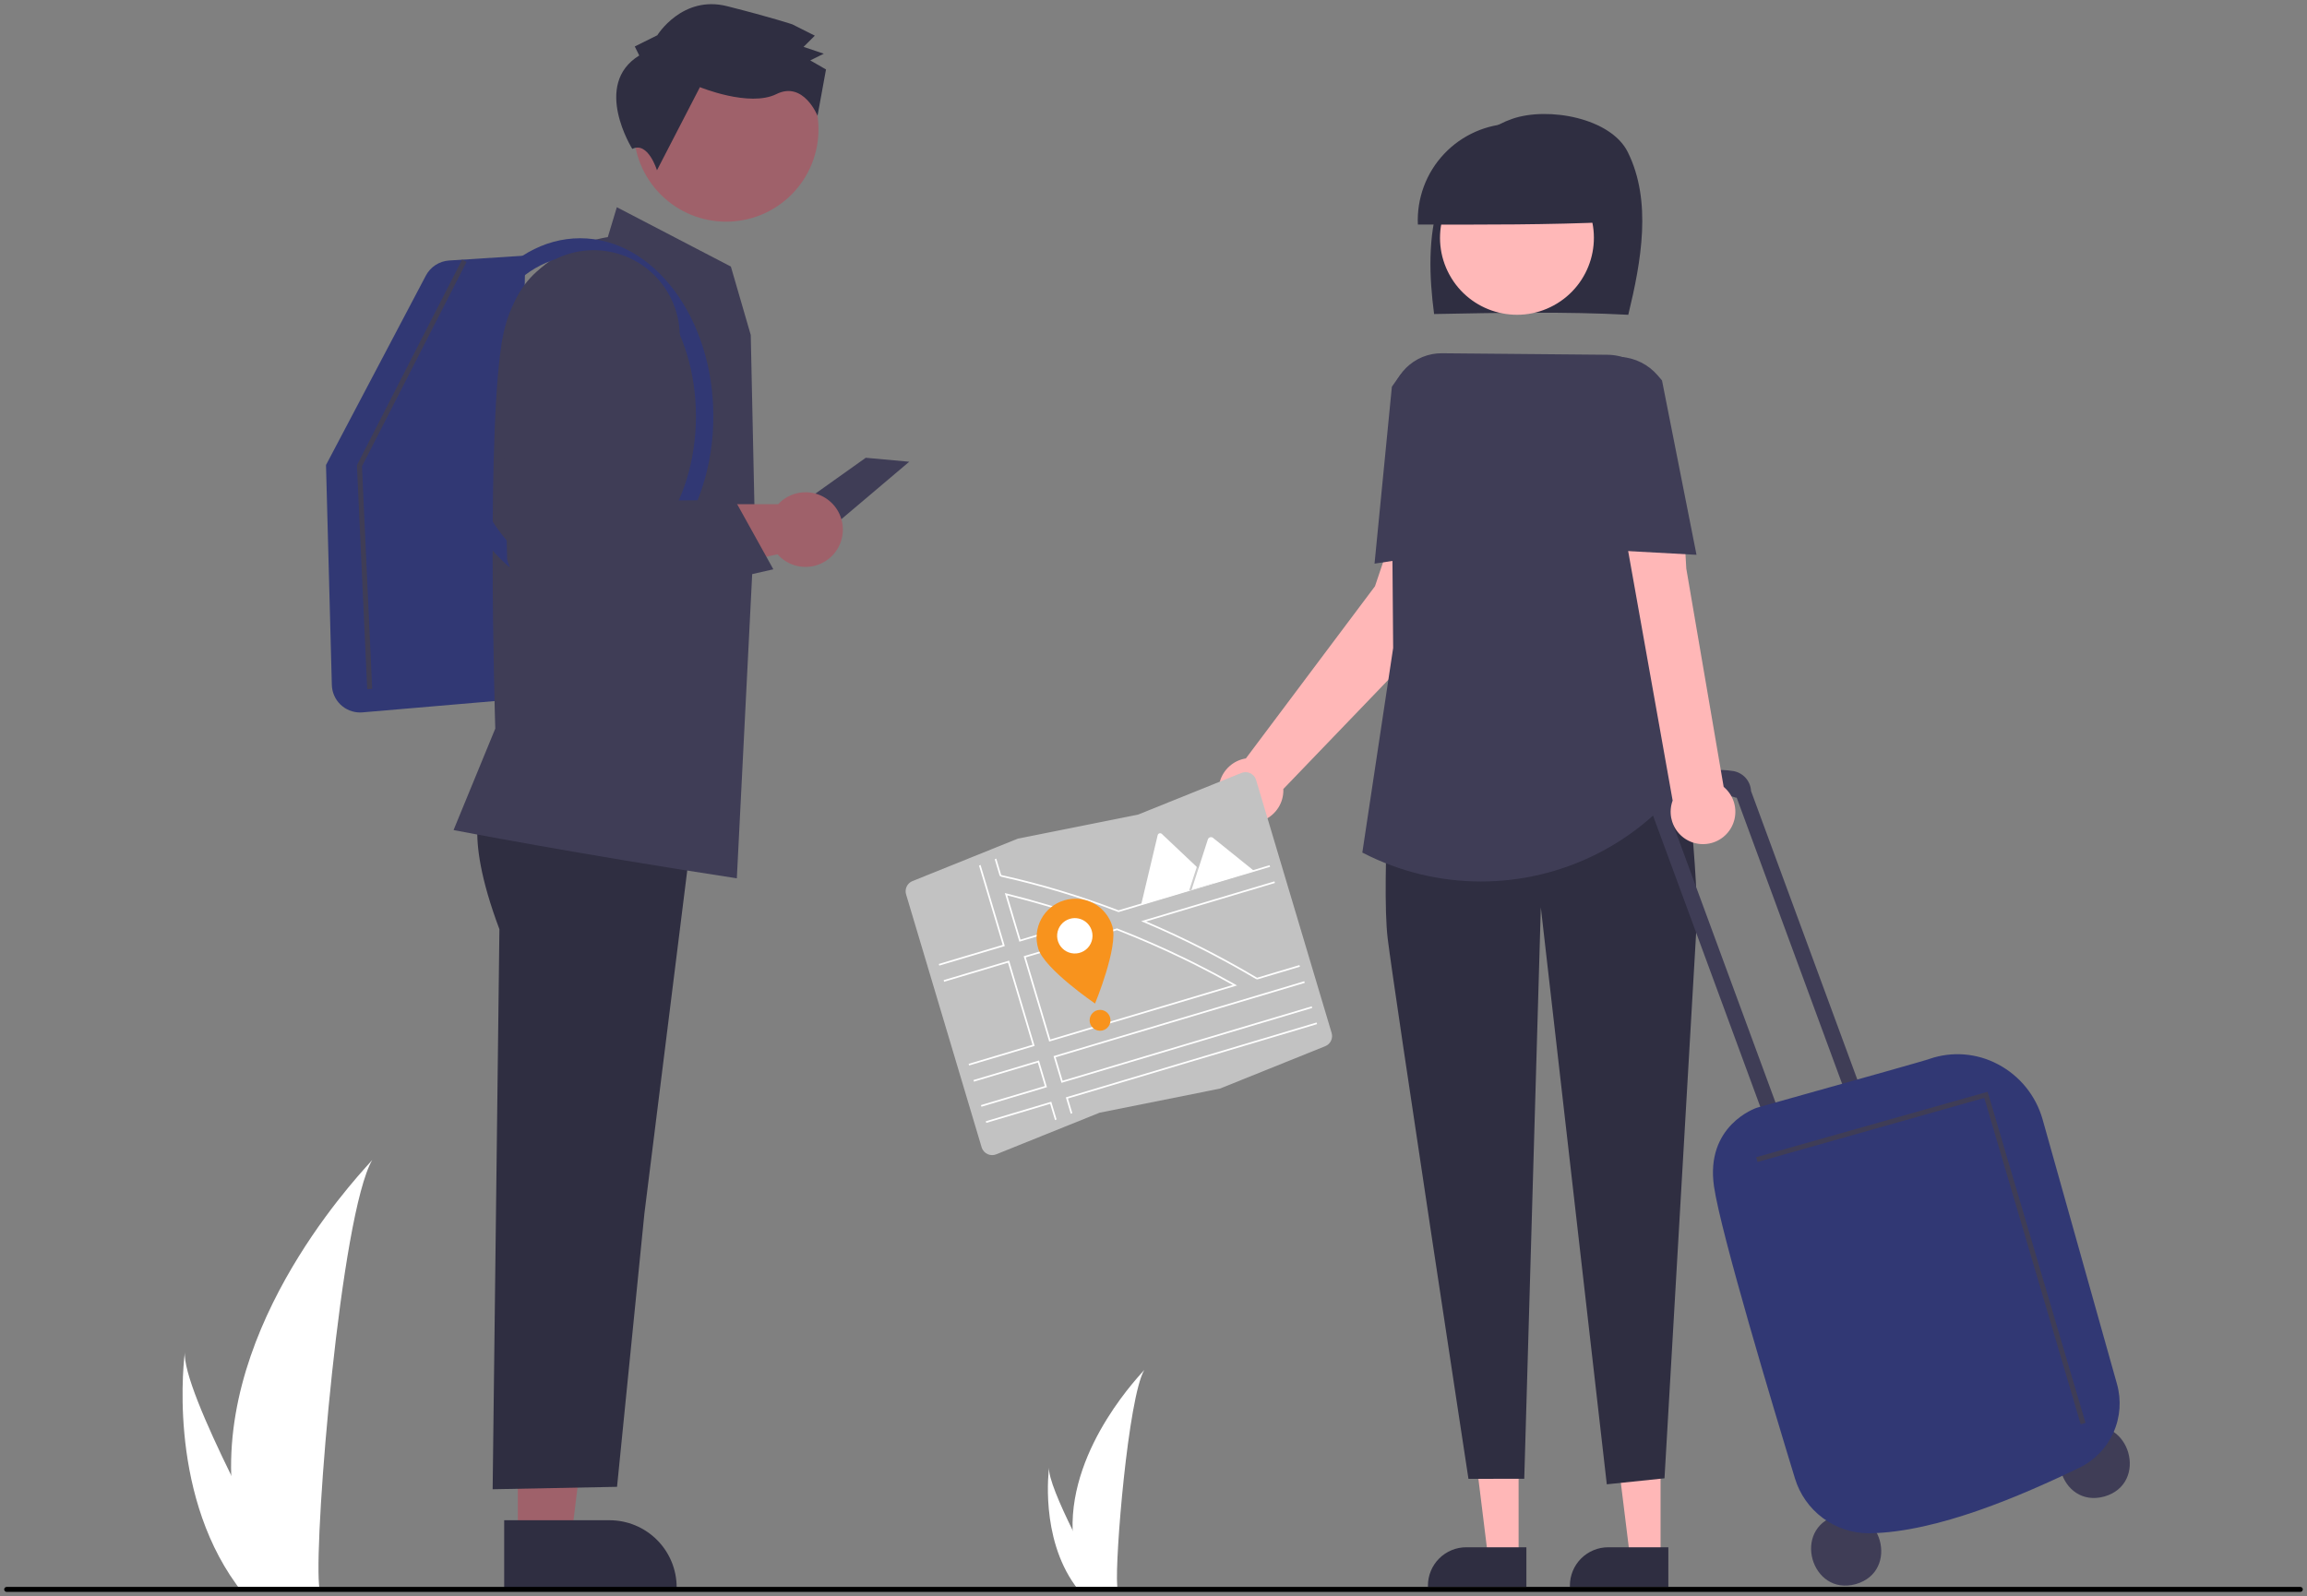 <svg width="276" height="191" viewBox="0 0 276 191" fill="none" xmlns="http://www.w3.org/2000/svg">
<rect x="0" y="0" width="276" height="191" fill="#808080" stroke="none"/>
<g clip-path="url(#clip0_597_2447)">
<path d="M27.663 176.564C27.782 180.995 28.524 185.387 29.868 189.611C29.898 189.709 29.931 189.806 29.963 189.904H38.19C38.181 189.816 38.172 189.718 38.164 189.611C37.615 183.304 40.749 145.374 44.531 138.809C44.199 139.342 27.025 156.523 27.663 176.564Z" fill="white"/>
<path d="M28.28 189.611C28.349 189.709 28.421 189.807 28.494 189.904H34.666C34.619 189.821 34.565 189.723 34.502 189.611C33.483 187.771 30.465 182.268 27.664 176.564C24.654 170.434 21.891 164.071 22.124 161.768C22.052 162.287 19.969 178.121 28.28 189.611Z" fill="white"/>
<path d="M128.323 183.126C128.383 185.378 128.76 187.609 129.443 189.755C129.458 189.805 129.475 189.854 129.491 189.904H133.671C133.667 189.859 133.662 189.81 133.658 189.755C133.379 186.551 134.971 167.28 136.892 163.945C136.724 164.215 127.999 172.944 128.323 183.126Z" fill="white"/>
<path d="M128.636 189.755C128.671 189.805 128.708 189.855 128.745 189.904H131.881C131.857 189.862 131.829 189.812 131.797 189.755C131.279 188.82 129.746 186.025 128.323 183.126C126.794 180.012 125.39 176.779 125.508 175.609C125.472 175.873 124.413 183.917 128.636 189.755Z" fill="white"/>
<path d="M103.577 54.781L92.938 62.35L99.558 63.059L108.779 55.255L103.577 54.781Z" fill="#3F3D56"/>
<path d="M61.951 184.016L68.351 184.016L71.395 159.329L61.95 159.329L61.951 184.016Z" fill="#9F616A"/>
<path d="M60.319 181.926L72.921 181.926H72.922C75.052 181.926 77.094 182.772 78.6 184.279C80.107 185.785 80.953 187.828 80.953 189.958V190.219L60.319 190.22L60.319 181.926Z" fill="#2F2E41"/>
<path d="M57.928 95.841C57.928 95.841 55.155 98.976 59.747 111.198L58.938 178.217L73.82 177.927L77.092 145.236L83.048 97.53L57.928 95.841Z" fill="#2F2E41"/>
<path d="M43.07 85.261C42.19 85.258 41.347 84.913 40.718 84.299C40.089 83.685 39.724 82.849 39.7 81.97L39.002 55.647L50.952 32.972C51.223 32.461 51.62 32.028 52.105 31.714C52.59 31.399 53.148 31.214 53.725 31.175L62.832 30.59L62.045 83.651L43.366 85.248C43.267 85.257 43.168 85.261 43.07 85.261Z" fill="#313874"/>
<path d="M88.152 105.106L87.989 105.081C68.95 102.177 54.584 99.393 54.441 99.365L54.262 99.331L59.253 87.19C59.214 85.921 58.133 50.296 60.201 40.061C62.203 30.153 71.641 28.529 72.716 28.376L73.796 24.798L87.438 31.897L89.817 40.087L90.3 62.534L88.152 105.106Z" fill="#3F3D56"/>
<path d="M69.404 71.124C60.615 71.124 53.465 61.566 53.465 49.817C53.465 38.069 60.615 28.511 69.404 28.511C78.194 28.511 85.344 38.069 85.344 49.817C85.344 61.566 78.194 71.124 69.404 71.124ZM69.404 30.597C61.765 30.597 55.55 39.219 55.55 49.817C55.55 60.416 61.765 69.038 69.404 69.038C77.044 69.038 83.259 60.416 83.259 49.817C83.259 39.219 77.044 30.597 69.404 30.597Z" fill="#313874"/>
<path d="M96.368 58.906C95.754 58.906 95.146 59.033 94.583 59.279C94.02 59.525 93.515 59.886 93.098 60.337H70.168L61.769 62.125L63.148 72.763L93.026 66.336C93.52 66.895 94.147 67.321 94.849 67.575C95.55 67.829 96.304 67.903 97.042 67.791C97.78 67.679 98.477 67.384 99.072 66.932C99.666 66.481 100.138 65.888 100.444 65.207C100.75 64.527 100.881 63.78 100.824 63.036C100.768 62.292 100.526 61.574 100.121 60.947C99.716 60.321 99.16 59.806 98.504 59.449C97.849 59.092 97.114 58.906 96.368 58.906Z" fill="#9F616A"/>
<path d="M94.685 23.29C99 18.974 99 11.976 94.685 7.659C90.369 3.343 83.372 3.343 79.056 7.659C74.74 11.976 74.74 18.974 79.056 23.29C83.372 27.607 90.369 27.607 94.685 23.29Z" fill="#9F616A"/>
<path d="M76.477 6.639L75.941 5.56L78.637 4.221C78.637 4.221 81.611 -0.619 86.992 0.741C92.373 2.101 94.794 2.915 94.794 2.915L97.483 4.268L96.133 5.611L98.555 6.425L96.937 7.229L98.819 8.311L97.806 13.857C97.806 13.857 96.123 9.65 92.888 11.258C89.654 12.865 83.737 10.427 83.737 10.427L78.596 20.377C78.596 20.377 77.535 16.889 75.645 17.819C75.645 17.819 70.814 10.125 76.477 6.639Z" fill="#2F2E41"/>
<path d="M172.5 74.684L172.027 65.824L167.26 61.95L164.498 70.155L149.052 90.759C148.322 90.876 147.641 91.2 147.089 91.692C146.537 92.184 146.137 92.824 145.937 93.536C145.738 94.249 145.746 95.003 145.962 95.711C146.177 96.418 146.591 97.049 147.154 97.529C147.717 98.009 148.406 98.317 149.138 98.418C149.871 98.518 150.617 98.407 151.288 98.097C151.96 97.787 152.528 97.29 152.927 96.667C153.325 96.044 153.536 95.32 153.536 94.58C153.536 94.528 153.53 94.477 153.528 94.425L172.5 74.684Z" fill="#FFB7B7"/>
<path d="M181.679 186.353L178.027 186.352L176.289 172.261L181.68 172.261L181.679 186.353Z" fill="#FFB7B7"/>
<path d="M182.611 189.894L170.833 189.893V189.744C170.833 188.529 171.316 187.362 172.176 186.503C173.035 185.643 174.201 185.16 175.417 185.16L182.611 185.16L182.611 189.894Z" fill="#2F2E41"/>
<path d="M198.662 186.353L195.009 186.352L193.271 172.261L198.662 172.261L198.662 186.353Z" fill="#FFB7B7"/>
<path d="M199.593 189.894L187.816 189.893V189.744C187.816 188.529 188.299 187.362 189.158 186.503C190.018 185.643 191.184 185.16 192.4 185.16L199.594 185.16L199.593 189.894Z" fill="#2F2E41"/>
<path d="M194.801 37.67C196.348 31.284 197.658 24.081 194.741 18.199C192.718 14.118 185.232 12.743 180.94 14.214C176.649 15.684 173.546 19.673 172.182 24.022C170.817 28.371 170.976 33.058 171.57 37.579C179.463 37.428 187.355 37.276 194.801 37.67Z" fill="#2F2E41"/>
<path d="M185.897 36.54C190.357 34.102 191.996 28.509 189.558 24.048C187.12 19.588 181.528 17.948 177.068 20.387C172.608 22.825 170.969 28.418 173.407 32.879C175.845 37.34 181.437 38.979 185.897 36.54Z" fill="#FFB8B8"/>
<path d="M192.733 26.567C192.763 25.018 192.48 23.479 191.903 22.041C191.326 20.603 190.465 19.296 189.373 18.197C188.281 17.098 186.979 16.23 185.544 15.645C184.11 15.059 182.573 14.768 181.023 14.788C179.474 14.809 177.945 15.14 176.527 15.764C175.108 16.387 173.83 17.289 172.767 18.416C171.703 19.543 170.878 20.873 170.339 22.325C169.8 23.778 169.558 25.324 169.628 26.872C177.505 26.889 185.383 26.905 192.733 26.567Z" fill="#2F2E41"/>
<path d="M166.703 83.921C166.703 83.921 165.206 105.678 166.018 112.314C166.831 118.951 175.681 176.973 175.681 176.973L182.356 176.961L184.338 108.586L192.231 177.626L199.134 176.908L203.05 109.374C203.05 109.374 202.436 84.091 197.445 81.556L166.703 83.921Z" fill="#2F2E41"/>
<path d="M177.174 105.488C172.271 105.486 167.439 104.316 163.078 102.074L162.983 102.025L166.672 77.539L166.433 48.355C166.426 47.554 166.58 46.76 166.883 46.019C167.187 45.278 167.635 44.604 168.202 44.038C168.768 43.472 169.442 43.024 170.183 42.721C170.925 42.419 171.719 42.266 172.52 42.274L192.318 42.455C193.195 42.463 194.06 42.652 194.861 43.009C195.662 43.366 196.38 43.884 196.972 44.53C197.564 45.177 198.017 45.939 198.302 46.768C198.587 47.597 198.698 48.476 198.629 49.35L196.776 72.745L202.903 91.734L201.838 93.15C198.967 96.981 195.244 100.09 190.963 102.231C186.681 104.373 181.961 105.488 177.174 105.488Z" fill="#3F3D56"/>
<path d="M164.444 67.451L166.518 46.278L167.185 45.329C167.642 44.679 168.223 44.125 168.894 43.7C169.565 43.276 170.313 42.987 171.096 42.852C171.879 42.718 172.68 42.739 173.455 42.914C174.23 43.09 174.962 43.417 175.61 43.877L176.181 44.282L175.617 65.739L164.444 67.451Z" fill="#3F3D56"/>
<path d="M249.454 170.893C254.817 169.411 257.106 177.557 251.756 179.086C246.393 180.568 244.104 172.422 249.454 170.893Z" fill="#3F3D56"/>
<path d="M219.717 181.377C225.08 179.895 227.369 188.041 222.019 189.57C216.656 191.052 214.368 182.906 219.717 181.377Z" fill="#3F3D56"/>
<path d="M207.682 95.464L207.765 95.441L221.58 132.952L223.401 132.44L209.487 94.66C209.457 94.077 209.229 93.523 208.84 93.088C208.452 92.654 207.926 92.365 207.351 92.27C200.442 91.178 197.642 97.312 197.642 97.312L197.669 97.352L211.793 135.704L213.614 135.192L199.906 97.969C204.079 93.841 207.682 95.464 207.682 95.464Z" fill="#3F3D56"/>
<path d="M223.515 183.487C221.544 183.47 219.63 182.824 218.051 181.643C216.473 180.462 215.313 178.808 214.74 176.921C212.104 168.29 205.883 147.61 205.058 141.997C203.985 134.69 210.033 132.612 210.167 132.567C210.33 132.512 212.761 131.832 216.127 130.89C221.847 129.289 230.491 126.869 230.809 126.726C232.148 126.26 233.569 126.076 234.983 126.185C236.397 126.295 237.773 126.695 239.025 127.361C240.316 128.04 241.455 128.974 242.373 130.107C243.291 131.24 243.969 132.547 244.366 133.951L253.264 165.613C253.813 167.554 253.659 169.627 252.83 171.465C252 173.304 250.547 174.79 248.729 175.662C241.863 178.961 231.793 183.362 223.65 183.486C223.605 183.487 223.56 183.487 223.515 183.487Z" fill="#313874"/>
<path d="M206.213 94.166L201.74 68.033L201.241 59.214L194.009 61.583L200.108 95.802C199.862 96.468 199.804 97.189 199.94 97.886C200.075 98.583 200.4 99.229 200.879 99.754C201.357 100.279 201.97 100.662 202.651 100.861C203.333 101.061 204.056 101.069 204.741 100.885C205.427 100.702 206.049 100.333 206.539 99.819C207.03 99.306 207.369 98.667 207.521 97.974C207.673 97.28 207.632 96.558 207.401 95.887C207.17 95.215 206.759 94.62 206.213 94.166Z" fill="#FFB7B7"/>
<path d="M202.963 66.394L191.677 65.78L189.025 44.48L189.283 44.257C189.918 43.705 190.657 43.285 191.455 43.019C192.253 42.754 193.096 42.649 193.935 42.711C194.775 42.772 195.593 42.998 196.345 43.377C197.096 43.756 197.765 44.279 198.314 44.917L198.836 45.525L198.843 45.563L202.963 66.394Z" fill="#3F3D56"/>
<path d="M248.926 170.439L237.39 131.387L210.263 139.054L210.101 138.481L237.795 130.653L237.878 130.935L249.498 170.27L248.926 170.439Z" fill="#3F3D56"/>
<path d="M43.931 82.461L42.702 55.672L55.285 31.071L55.815 31.343L43.305 55.802L44.526 82.434L43.931 82.461Z" fill="#3F3D56"/>
<path d="M275.202 190.5H0.798C0.719 190.5 0.643 190.469 0.587 190.413C0.531 190.357 0.5 190.281 0.5 190.202C0.5 190.123 0.531 190.047 0.587 189.991C0.643 189.935 0.719 189.904 0.798 189.904H275.202C275.281 189.904 275.357 189.935 275.413 189.991C275.469 190.047 275.5 190.123 275.5 190.202C275.5 190.281 275.469 190.357 275.413 190.413C275.357 190.469 275.281 190.5 275.202 190.5Z" fill="black"/>
<path d="M63.294 74.757L60.672 66.956L60.038 40.95L61.155 37.261C61.557 35.933 62.224 34.7 63.114 33.635C64.004 32.571 65.099 31.697 66.335 31.067C67.571 30.436 68.921 30.061 70.305 29.965C71.689 29.869 73.078 30.053 74.389 30.507C75.701 30.96 76.906 31.674 77.935 32.605C78.964 33.536 79.794 34.666 80.376 35.925C80.958 37.185 81.279 38.549 81.322 39.936C81.364 41.323 81.126 42.704 80.621 43.996L74.633 59.345L74.937 59.936L87.911 59.831L92.52 68.127L63.294 74.757Z" fill="#3F3D56"/>
<path d="M145.945 130.273L145.936 130.274L131.556 133.154L119.186 138.136C119.026 138.201 118.855 138.233 118.682 138.231C118.51 138.229 118.339 138.194 118.181 138.126C118.022 138.059 117.878 137.961 117.758 137.837C117.637 137.714 117.542 137.569 117.477 137.409C117.462 137.371 117.449 137.333 117.437 137.294L108.4 107.029C108.305 106.716 108.331 106.378 108.474 106.083C108.616 105.788 108.864 105.557 109.168 105.436L121.764 100.362L121.774 100.36L136.154 97.481L148.524 92.498C148.847 92.368 149.208 92.372 149.529 92.508C149.849 92.645 150.102 92.903 150.232 93.226C150.247 93.263 150.26 93.302 150.272 93.341L159.309 123.605C159.404 123.919 159.378 124.256 159.236 124.552C159.094 124.847 158.846 125.078 158.541 125.199L145.945 130.273Z" fill="#C2C2C2"/>
<path d="M130.514 109.943C127.217 108.779 123.808 107.76 120.385 106.913L120.213 106.871L121.951 112.692L130.807 110.047L130.514 109.943ZM122.087 112.441L120.508 107.152C123.766 107.963 127.009 108.931 130.154 110.031L122.087 112.441ZM147.794 117.813C146.259 116.945 144.702 116.113 143.122 115.319C142.687 115.099 142.25 114.883 141.812 114.67C139.138 113.369 136.423 112.183 133.668 111.112L133.635 111.099L122.471 114.434L125.52 124.644L148 117.93L147.794 117.813ZM125.656 124.393L122.723 114.57L133.627 111.313C136.284 112.346 138.911 113.491 141.508 114.747C141.959 114.965 142.408 115.187 142.856 115.411C144.419 116.194 145.963 117.014 147.487 117.872L125.656 124.393ZM147.794 117.813C146.259 116.945 144.702 116.113 143.122 115.319C142.687 115.099 142.25 114.883 141.812 114.67C139.138 113.369 136.423 112.183 133.668 111.112L133.635 111.099L122.471 114.434L125.52 124.644L148 117.93L147.794 117.813ZM125.656 124.393L122.723 114.57L133.627 111.313C136.284 112.346 138.911 113.491 141.508 114.747C141.959 114.965 142.408 115.187 142.856 115.411C144.419 116.194 145.963 117.014 147.487 117.872L125.656 124.393ZM130.514 109.943C127.217 108.779 123.808 107.76 120.385 106.913L120.213 106.871L121.951 112.692L130.807 110.047L130.514 109.943ZM122.087 112.441L120.508 107.152C123.766 107.963 127.009 108.931 130.154 110.031L122.087 112.441ZM130.514 109.943C127.217 108.779 123.808 107.76 120.385 106.913L120.213 106.871L121.951 112.692L130.807 110.047L130.514 109.943ZM122.087 112.441L120.508 107.152C123.766 107.963 127.009 108.931 130.154 110.031L122.087 112.441ZM147.794 117.813C146.259 116.945 144.702 116.113 143.122 115.319C142.687 115.099 142.25 114.883 141.812 114.67C139.138 113.369 136.423 112.183 133.668 111.112L133.635 111.099L122.471 114.434L125.52 124.644L148 117.93L147.794 117.813ZM125.656 124.393L122.723 114.57L133.627 111.313C136.284 112.346 138.911 113.491 141.508 114.747C141.959 114.965 142.408 115.187 142.856 115.411C144.419 116.194 145.963 117.014 147.487 117.872L125.656 124.393ZM116.461 129.248L116.519 129.441L124.163 127.158L125.001 129.965L117.357 132.248L117.415 132.441L125.252 130.1L124.298 126.907L116.461 129.248ZM127.514 131.322L128.1 133.283L128.288 133.208L127.765 131.458L157.569 122.556L157.511 122.362L127.514 131.322ZM156.095 117.62L156.037 117.426L126.04 126.386L126.994 129.58L156.991 120.62L156.933 120.427L127.13 129.329L126.291 126.522L156.095 117.62ZM133.817 108.937C129.249 107.181 124.556 105.768 119.778 104.71L119.193 102.75L119.005 102.826L119.595 104.801L119.793 104.92C124.552 105.978 129.226 107.387 133.777 109.137L133.809 109.15L151.948 103.732L151.89 103.538L133.817 108.937ZM119.958 113.076L112.314 115.359L112.372 115.553L120.209 113.212L117.312 103.508L117.123 103.584L119.958 113.076ZM152.468 105.474L136.522 110.237L136.782 110.346C139.227 111.375 141.667 112.513 144.1 113.76C144.446 113.937 144.791 114.116 145.136 114.298C146.854 115.2 148.558 116.153 150.249 117.155L150.437 117.202L155.517 115.684L155.459 115.491L150.391 117.005C148.718 116.012 147.03 115.067 145.326 114.169C144.985 113.99 144.644 113.812 144.302 113.637C141.92 112.413 139.526 111.291 137.119 110.27L152.526 105.668L152.468 105.474ZM117.935 134.183L117.993 134.377L125.636 132.094L126.218 134.041L126.406 133.965L125.772 131.842L117.935 134.183ZM112.892 117.295L112.95 117.489L120.594 115.206L123.527 125.029L115.883 127.312L115.941 127.505L123.778 125.165L120.729 114.954L112.892 117.295ZM130.514 109.943C127.217 108.779 123.808 107.76 120.385 106.913L120.213 106.871L121.951 112.692L130.807 110.047L130.514 109.943ZM122.087 112.441L120.508 107.152C123.766 107.963 127.009 108.931 130.154 110.031L122.087 112.441ZM147.794 117.813C146.259 116.945 144.702 116.113 143.122 115.319C142.687 115.099 142.25 114.883 141.812 114.67C139.138 113.369 136.423 112.183 133.668 111.112L133.635 111.099L122.471 114.434L125.52 124.644L148 117.93L147.794 117.813ZM125.656 124.393L122.723 114.57L133.627 111.313C136.284 112.346 138.911 113.491 141.508 114.747C141.959 114.965 142.408 115.187 142.856 115.411C144.419 116.194 145.963 117.014 147.487 117.872L125.656 124.393ZM130.514 109.943C127.217 108.779 123.808 107.76 120.385 106.913L120.213 106.871L121.951 112.692L130.807 110.047L130.514 109.943ZM122.087 112.441L120.508 107.152C123.766 107.963 127.009 108.931 130.154 110.031L122.087 112.441ZM147.794 117.813C146.259 116.945 144.702 116.113 143.122 115.319C142.687 115.099 142.25 114.883 141.812 114.67C139.138 113.369 136.423 112.183 133.668 111.112L133.635 111.099L122.471 114.434L125.52 124.644L148 117.93L147.794 117.813ZM125.656 124.393L122.723 114.57L133.627 111.313C136.284 112.346 138.911 113.491 141.508 114.747C141.959 114.965 142.408 115.187 142.856 115.411C144.419 116.194 145.963 117.014 147.487 117.872L125.656 124.393Z" fill="white"/>
<path d="M133.082 110.855C133.814 113.306 131.007 120.092 131.007 120.092C131.007 120.092 124.939 115.957 124.207 113.506C123.856 112.329 123.986 111.06 124.57 109.979C125.153 108.899 126.142 108.094 127.319 107.742C128.496 107.391 129.764 107.521 130.845 108.105C131.926 108.689 132.73 109.678 133.082 110.855Z" fill="#F8931D"/>
<path d="M130.615 111.382C130.735 111.783 130.733 112.211 130.61 112.611C130.487 113.011 130.248 113.366 129.923 113.63C129.598 113.894 129.202 114.056 128.785 114.096C128.368 114.135 127.949 114.05 127.581 113.851C127.212 113.652 126.911 113.348 126.716 112.978C126.52 112.607 126.438 112.187 126.481 111.771C126.524 111.354 126.689 110.96 126.956 110.637C127.223 110.315 127.58 110.078 127.981 109.959C128.247 109.879 128.527 109.853 128.804 109.881C129.08 109.909 129.348 109.992 129.593 110.124C129.838 110.256 130.054 110.435 130.229 110.651C130.405 110.867 130.536 111.115 130.615 111.382Z" fill="white"/>
<path d="M131.606 123.347C132.295 123.347 132.854 122.788 132.854 122.099C132.854 121.409 132.295 120.85 131.606 120.85C130.917 120.85 130.358 121.409 130.358 122.099C130.358 122.788 130.917 123.347 131.606 123.347Z" fill="#F8931D"/>
<path d="M145.228 105.682L136.552 108.274C136.541 108.277 136.53 108.279 136.519 108.281L138.499 99.947C138.511 99.895 138.536 99.847 138.573 99.808C138.609 99.77 138.655 99.741 138.706 99.726C138.757 99.711 138.811 99.709 138.862 99.722C138.914 99.734 138.961 99.76 138.999 99.797L143.178 103.745L143.378 103.934L145.228 105.682Z" fill="white"/>
<path opacity="0.2" d="M145.227 105.682L142.265 106.567L143.089 104.02L143.148 103.837L143.178 103.745L143.378 103.934L145.227 105.682Z" fill="black"/>
<path d="M150.058 104.239L142.554 106.481L143.378 103.934L143.437 103.751L144.51 100.432C144.531 100.38 144.562 100.332 144.603 100.293C144.643 100.254 144.691 100.224 144.744 100.205C144.796 100.186 144.853 100.178 144.909 100.182C144.964 100.186 145.019 100.201 145.069 100.228C145.082 100.235 145.094 100.244 145.106 100.253L150.058 104.239Z" fill="white"/>
</g>
<defs>
<clipPath id="clip0_597_2447">
<rect width="275" height="190" fill="white" transform="translate(0.5 0.5)"/>
</clipPath>
</defs>
</svg>
